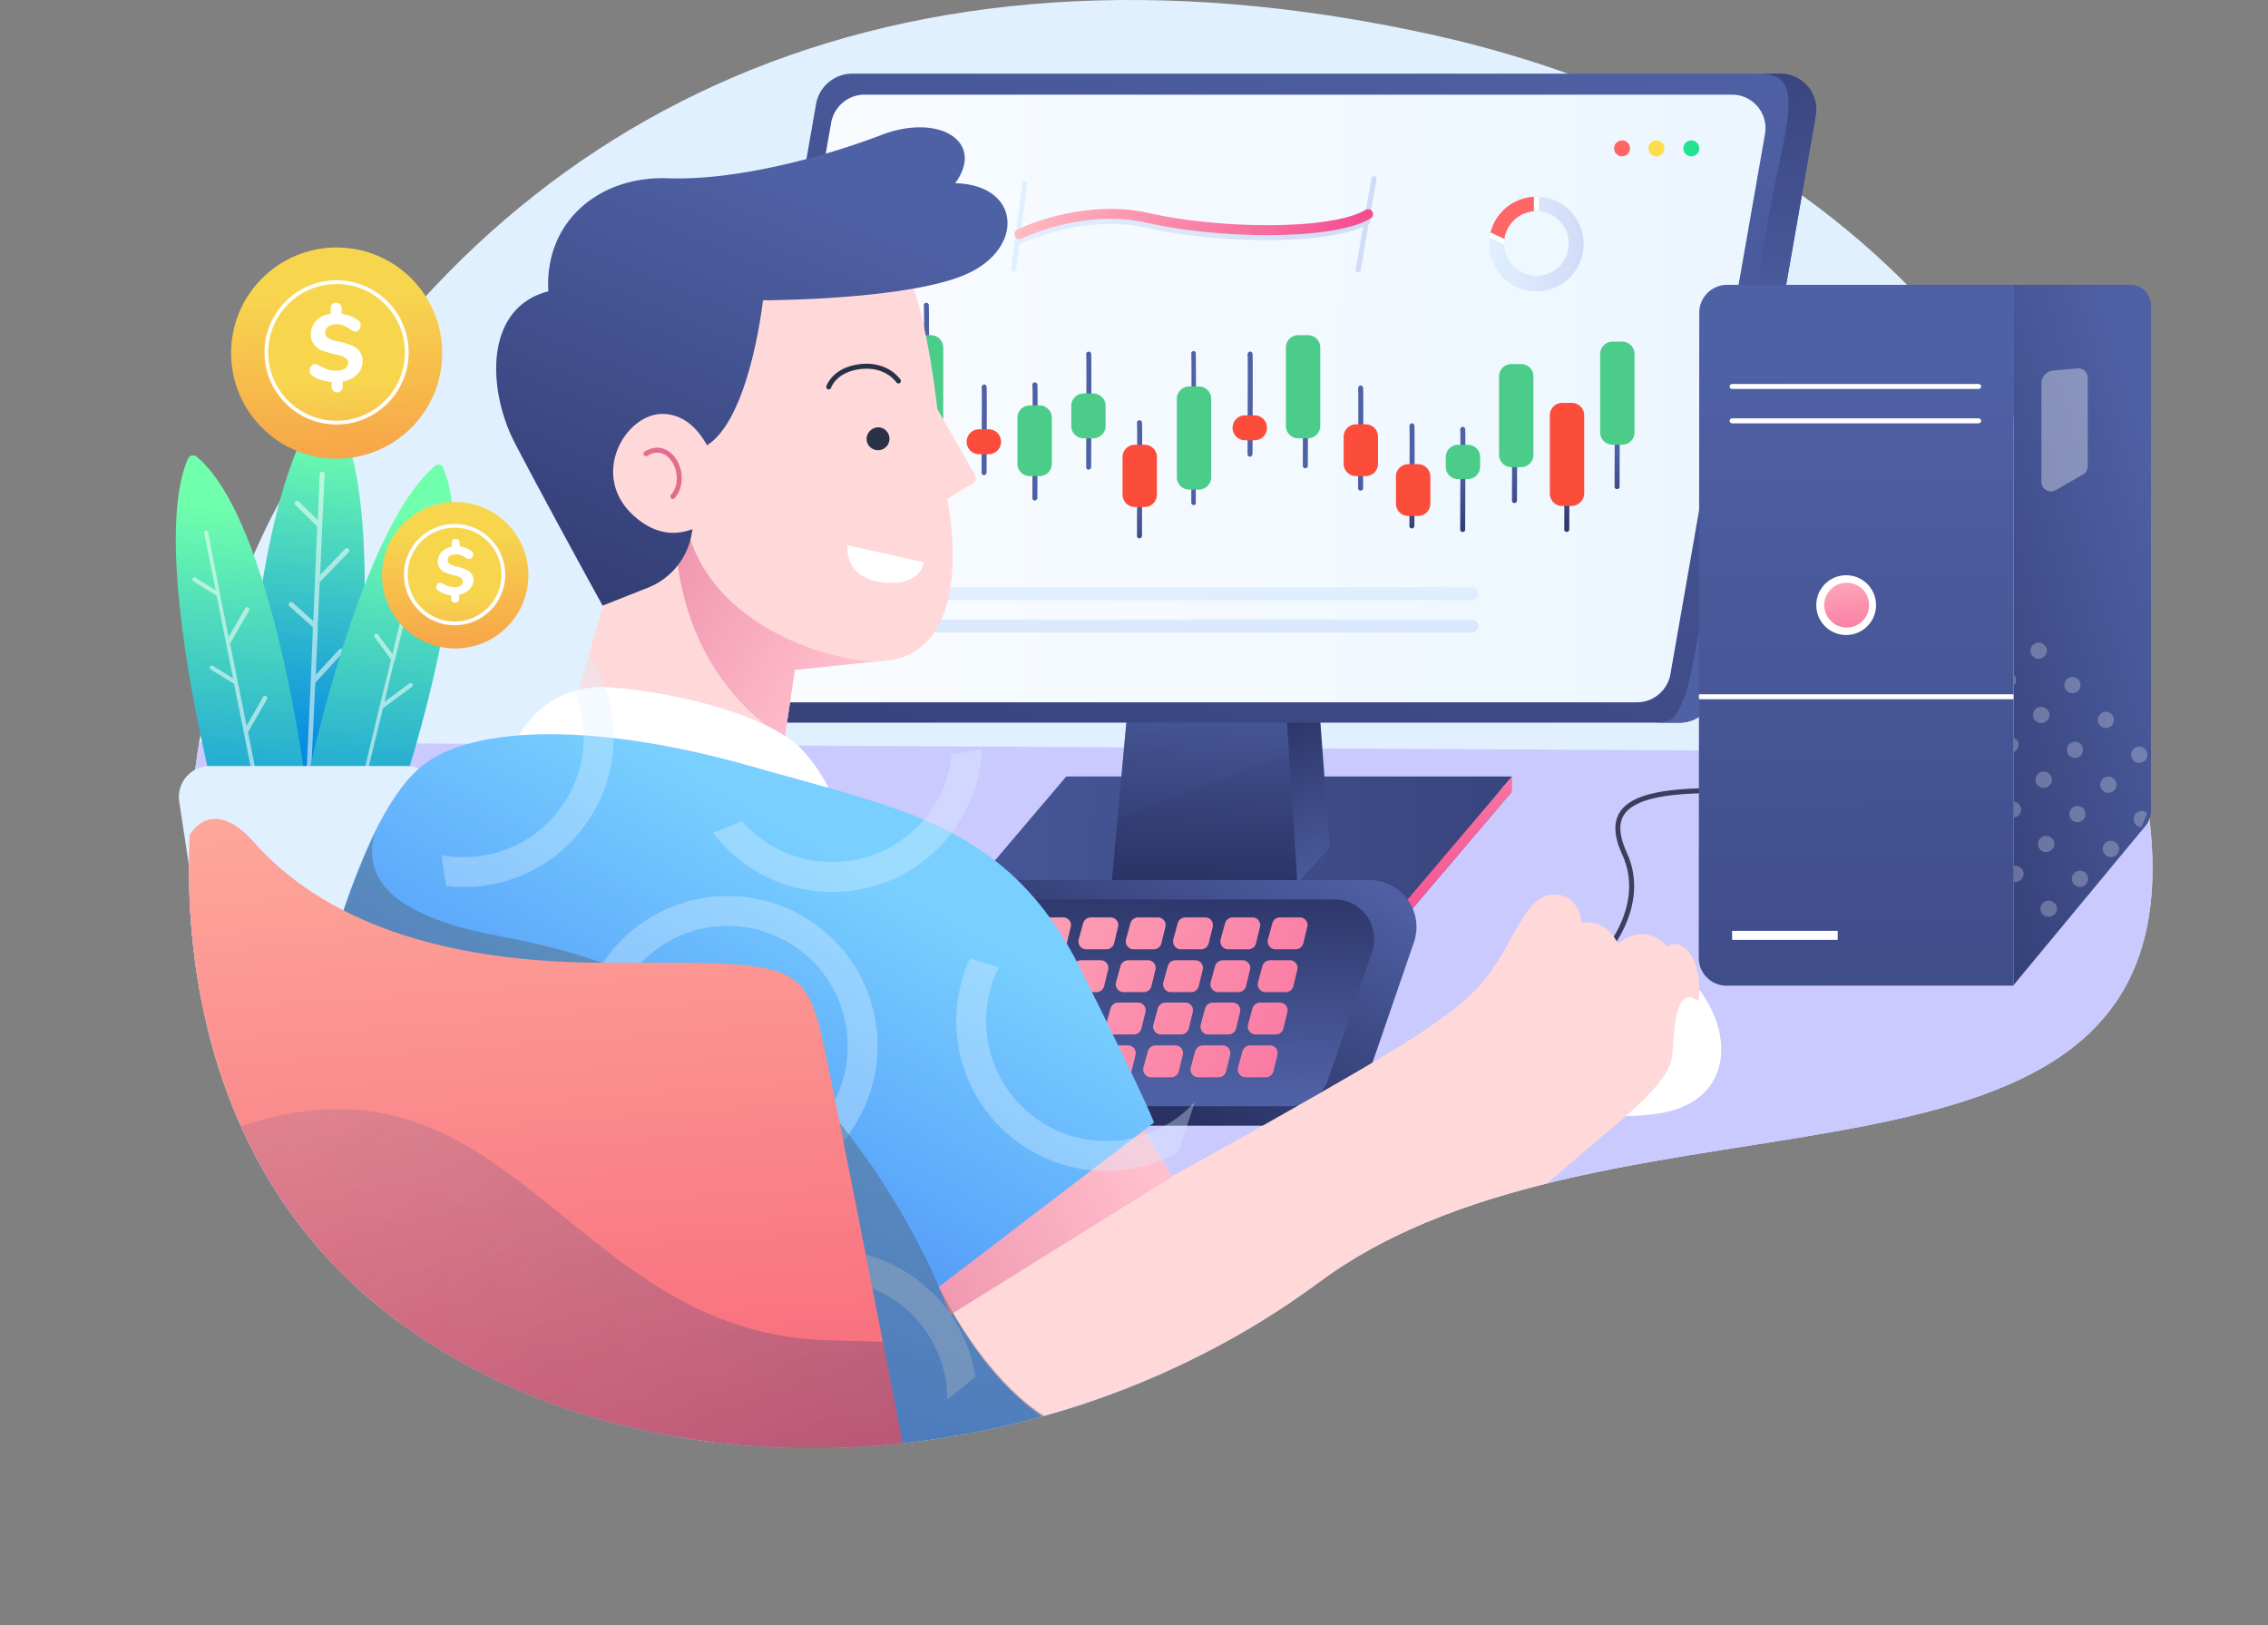 <svg xmlns="http://www.w3.org/2000/svg" xmlns:xlink="http://www.w3.org/1999/xlink" viewBox="0 0 455.4 326.29"><rect x="0" y="0" width="455.4" height="326.29" fill="#808080" stroke="none"/><defs><style>.cls-1,.cls-101,.cls-13,.cls-52,.cls-53,.cls-57,.cls-58,.cls-93,.cls-95{fill:none;}.cls-2{fill:#e0f0ff;}.cls-3{clip-path:url(#clip-path);}.cls-4{fill:#cacafe;}.cls-5{fill:url(#linear-gradient);}.cls-6{fill:url(#linear-gradient-2);}.cls-7{fill:url(#linear-gradient-3);}.cls-14,.cls-60,.cls-62,.cls-8{fill:#fff;}.cls-8,.cls-97{opacity:0.55;}.cls-101,.cls-107,.cls-110,.cls-21,.cls-60,.cls-62,.cls-8,.cls-97{isolation:isolate;}.cls-9{fill:url(#linear-gradient-4);}.cls-10{fill:url(#linear-gradient-5);}.cls-11{fill:url(#linear-gradient-6);}.cls-12{fill:url(#linear-gradient-7);}.cls-13,.cls-47,.cls-57,.cls-58{stroke:#fff;}.cls-101,.cls-13,.cls-47,.cls-53,.cls-58,.cls-95{stroke-miterlimit:10;}.cls-13{stroke-width:0.75px;}.cls-15{fill:url(#linear-gradient-8);}.cls-16{fill:url(#linear-gradient-9);}.cls-17{fill:url(#linear-gradient-10);}.cls-18{fill:url(#linear-gradient-11);}.cls-19{fill:url(#linear-gradient-12);}.cls-20{fill:url(#linear-gradient-13);}.cls-101,.cls-110,.cls-21,.cls-60{opacity:0.35;}.cls-21{fill:url(#linear-gradient-14);}.cls-22{fill:url(#linear-gradient-15);}.cls-23{fill:url(#linear-gradient-16);}.cls-24{fill:url(#linear-gradient-17);}.cls-25{clip-path:url(#clip-path-2);}.cls-26{fill:url(#linear-gradient-18);}.cls-27{fill:url(#linear-gradient-19);}.cls-28{fill:url(#linear-gradient-20);}.cls-29{fill:url(#linear-gradient-21);}.cls-30{fill:url(#linear-gradient-22);}.cls-31{fill:url(#linear-gradient-23);}.cls-32{fill:url(#linear-gradient-24);}.cls-33{fill:url(#linear-gradient-25);}.cls-34{fill:url(#linear-gradient-26);}.cls-35{fill:url(#linear-gradient-27);}.cls-36{fill:url(#linear-gradient-28);}.cls-37{fill:url(#linear-gradient-29);}.cls-38{fill:url(#linear-gradient-30);}.cls-39{fill:url(#linear-gradient-31);}.cls-40{fill:url(#linear-gradient-32);}.cls-41{fill:#4ccc89;}.cls-42{fill:#fc4c3a;}.cls-43{fill:url(#linear-gradient-33);}.cls-44{fill:url(#linear-gradient-34);}.cls-45{fill:url(#linear-gradient-35);}.cls-46{clip-path:url(#clip-path-3);}.cls-47,.cls-50{fill:#f66;}.cls-48{fill:#21e392;}.cls-49{fill:#ffdc4a;}.cls-51{fill:url(#linear-gradient-36);}.cls-52,.cls-57,.cls-93,.cls-95{stroke-linecap:round;}.cls-52,.cls-57,.cls-93{stroke-linejoin:round;}.cls-52{stroke-width:2px;stroke:url(#linear-gradient-37);}.cls-53{stroke:#403c5e;}.cls-54{fill:url(#linear-gradient-38);}.cls-55{fill:url(#linear-gradient-39);}.cls-56{clip-path:url(#clip-path-4);}.cls-59{fill:url(#linear-gradient-40);}.cls-61{clip-path:url(#clip-path-5);}.cls-62{opacity:0.25;}.cls-63{fill:url(#linear-gradient-41);}.cls-64{fill:url(#linear-gradient-42);}.cls-65{fill:url(#linear-gradient-43);}.cls-66{fill:url(#linear-gradient-44);}.cls-67{fill:url(#linear-gradient-45);}.cls-68{fill:url(#linear-gradient-46);}.cls-69{fill:url(#linear-gradient-47);}.cls-70{fill:url(#linear-gradient-48);}.cls-71{fill:url(#linear-gradient-49);}.cls-72{fill:url(#linear-gradient-50);}.cls-73{fill:url(#linear-gradient-51);}.cls-74{fill:url(#linear-gradient-52);}.cls-75{fill:url(#linear-gradient-53);}.cls-76{fill:url(#linear-gradient-54);}.cls-77{fill:url(#linear-gradient-55);}.cls-78{fill:url(#linear-gradient-56);}.cls-79{fill:url(#linear-gradient-57);}.cls-80{fill:url(#linear-gradient-58);}.cls-81{fill:url(#linear-gradient-59);}.cls-82{fill:url(#linear-gradient-60);}.cls-83{fill:url(#linear-gradient-61);}.cls-84{fill:url(#linear-gradient-62);}.cls-85{fill:url(#linear-gradient-63);}.cls-86{fill:url(#linear-gradient-64);}.cls-87{fill:url(#linear-gradient-65);}.cls-88{fill:url(#linear-gradient-66);}.cls-89,.cls-97{fill:#ffd9d9;}.cls-90{clip-path:url(#clip-path-7);}.cls-91{fill:url(#linear-gradient-67);}.cls-92{fill:url(#linear-gradient-68);}.cls-93{stroke:#e16d90;}.cls-94{fill:#2a3249;}.cls-95{stroke:#2a3249;}.cls-96{fill:url(#linear-gradient-69);}.cls-98{fill:url(#linear-gradient-70);}.cls-99{fill:url(#linear-gradient-71);}.cls-100{clip-path:url(#clip-path-8);}.cls-101{stroke:#e0f0ff;stroke-width:6px;}.cls-102{clip-path:url(#clip-path-9);}.cls-103{clip-path:url(#clip-path-10);}.cls-104{clip-path:url(#clip-path-11);}.cls-105{clip-path:url(#clip-path-12);}.cls-106{clip-path:url(#clip-path-13);}.cls-107{fill:#515151;opacity:0.36;}.cls-108{fill:url(#linear-gradient-72);}.cls-109{clip-path:url(#clip-path-14);}.cls-110{fill:url(#linear-gradient-73);}</style><clipPath id="clip-path"><path class="cls-1" d="M287.2,6.89c84.4,18.5,137.6,77.9,144.7,160.6,7,81.1-107.2,45.6-167,89.9-59.4,43.9-143.3,43.9-190.8,3.3s-42.6-115.6-17.4-161C99.6,22.59,178.7-16.91,287.2,6.89Z"/></clipPath><linearGradient id="linear-gradient" x1="312.78" y1="155.09" x2="312.69" y2="135.43" gradientTransform="matrix(1, 0, 0, -1, 0, 270.99)" gradientUnits="userSpaceOnUse"><stop offset="0" stop-color="#e0f0ff"/><stop offset="1" stop-color="#d1dbf6"/></linearGradient><linearGradient id="linear-gradient-2" x1="312.77" y1="155.09" x2="312.69" y2="135.43" xlink:href="#linear-gradient"/><linearGradient id="linear-gradient-3" x1="66.47" y1="184.01" x2="59.55" y2="116.65" gradientTransform="matrix(1, 0, 0, -1, 0, 270.99)" gradientUnits="userSpaceOnUse"><stop offset="0" stop-color="#70ffac"/><stop offset="0.28" stop-color="#51ddbc"/><stop offset="1" stop-color="#0085e5"/></linearGradient><linearGradient id="linear-gradient-4" x1="77.84" y1="167.51" x2="73.64" y2="90.75" gradientTransform="matrix(1, 0, 0, -1, 0, 270.99)" gradientUnits="userSpaceOnUse"><stop offset="0" stop-color="#70ffac"/><stop offset="1" stop-color="#0085e5"/></linearGradient><linearGradient id="linear-gradient-5" x1="49.92" y1="169.07" x2="45.71" y2="92.27" xlink:href="#linear-gradient-4"/><linearGradient id="linear-gradient-6" x1="67.11" y1="213.02" x2="68.83" y2="167.43" gradientTransform="matrix(1, 0, 0, -1, 0, 270.99)" gradientUnits="userSpaceOnUse"><stop offset="0.01" stop-color="#f7d64e"/><stop offset="1" stop-color="#f79448"/></linearGradient><linearGradient id="linear-gradient-7" x1="67.8" y1="194.76" x2="68.95" y2="164.33" xlink:href="#linear-gradient-6"/><linearGradient id="linear-gradient-8" x1="91.06" y1="164.52" x2="92.25" y2="132.98" xlink:href="#linear-gradient-6"/><linearGradient id="linear-gradient-9" x1="91.54" y1="151.88" x2="92.33" y2="130.84" xlink:href="#linear-gradient-6"/><linearGradient id="linear-gradient-10" x1="412.85" y1="95.69" x2="131.96" y2="97.1" gradientTransform="matrix(1, 0, 0, -1, 0, 270.99)" gradientUnits="userSpaceOnUse"><stop offset="0" stop-color="#2a3264"/><stop offset="1" stop-color="#4f61a5"/></linearGradient><linearGradient id="linear-gradient-11" x1="412.85" y1="92.69" x2="131.96" y2="94.1" xlink:href="#linear-gradient-10"/><linearGradient id="linear-gradient-12" x1="229.5" y1="138.22" x2="250.87" y2="70.36" gradientTransform="matrix(1, 0, 0, -1, 0, 270.99)" gradientUnits="userSpaceOnUse"><stop offset="0.01" stop-color="#ffbac0"/><stop offset="0.81" stop-color="#f75f98"/><stop offset="1" stop-color="#f54a8f"/></linearGradient><linearGradient id="linear-gradient-13" x1="241.83" y1="92.69" x2="243.11" y2="141.76" xlink:href="#linear-gradient-10"/><linearGradient id="linear-gradient-14" x1="235.92" y1="84.76" x2="244.6" y2="135.82" xlink:href="#linear-gradient-10"/><linearGradient id="linear-gradient-15" x1="257.14" y1="129.57" x2="268.63" y2="89.74" xlink:href="#linear-gradient-10"/><linearGradient id="linear-gradient-16" x1="195.26" y1="3.66" x2="282.58" y2="281.7" xlink:href="#linear-gradient-10"/><linearGradient id="linear-gradient-17" x1="541.05" y1="189.54" x2="61.35" y2="191.94" gradientTransform="matrix(1, 0, 0, -1, 0, 270.99)" gradientUnits="userSpaceOnUse"><stop offset="0" stop-color="#e0f0ff"/><stop offset="1" stop-color="#fff"/></linearGradient><clipPath id="clip-path-2"><path class="cls-1" d="M171.1,14.79H357.5a7.2,7.2,0,0,1,7.1,8.4l-20.3,116a7.19,7.19,0,0,1-7.1,5.9H150.6a7.2,7.2,0,0,1-7.1-8.4l20.4-116A7.38,7.38,0,0,1,171.1,14.79Z"/></clipPath><linearGradient id="linear-gradient-18" x1="350.24" y1="297.77" x2="353.64" y2="195.3" xlink:href="#linear-gradient-10"/><linearGradient id="linear-gradient-19" x1="190.45" y1="150.35" x2="188.79" y2="166.43" xlink:href="#linear-gradient-10"/><linearGradient id="linear-gradient-20" x1="201.03" y1="151.44" x2="199.38" y2="167.52" xlink:href="#linear-gradient-10"/><linearGradient id="linear-gradient-21" x1="210.89" y1="152.46" x2="209.23" y2="168.54" xlink:href="#linear-gradient-10"/><linearGradient id="linear-gradient-22" x1="222.21" y1="153.62" x2="220.55" y2="169.71" xlink:href="#linear-gradient-10"/><linearGradient id="linear-gradient-23" x1="230.89" y1="154.52" x2="229.23" y2="170.6" xlink:href="#linear-gradient-10"/><linearGradient id="linear-gradient-24" x1="242.68" y1="155.74" x2="241.02" y2="171.82" xlink:href="#linear-gradient-10"/><linearGradient id="linear-gradient-25" x1="254.4" y1="156.94" x2="252.74" y2="173.03" xlink:href="#linear-gradient-10"/><linearGradient id="linear-gradient-26" x1="265.15" y1="158.05" x2="263.49" y2="174.14" xlink:href="#linear-gradient-10"/><linearGradient id="linear-gradient-27" x1="275.67" y1="159.14" x2="274.01" y2="175.22" xlink:href="#linear-gradient-10"/><linearGradient id="linear-gradient-28" x1="285.09" y1="160.11" x2="283.43" y2="176.2" xlink:href="#linear-gradient-10"/><linearGradient id="linear-gradient-29" x1="295.11" y1="161.15" x2="293.45" y2="177.23" xlink:href="#linear-gradient-10"/><linearGradient id="linear-gradient-30" x1="305.99" y1="162.27" x2="304.33" y2="178.35" xlink:href="#linear-gradient-10"/><linearGradient id="linear-gradient-31" x1="315.79" y1="163.28" x2="314.13" y2="179.36" xlink:href="#linear-gradient-10"/><linearGradient id="linear-gradient-32" x1="326.66" y1="164.4" x2="325" y2="180.49" xlink:href="#linear-gradient-10"/><linearGradient id="linear-gradient-33" x1="241.94" y1="153.37" x2="242.37" y2="130.73" xlink:href="#linear-gradient"/><linearGradient id="linear-gradient-34" x1="241.82" y1="153.37" x2="242.24" y2="130.73" xlink:href="#linear-gradient"/><linearGradient id="linear-gradient-35" x1="298.95" y1="221.99" x2="318.03" y2="221.99" xlink:href="#linear-gradient"/><clipPath id="clip-path-3"><path class="cls-1" d="M308.5,58.49A9.5,9.5,0,1,1,318,49,9.5,9.5,0,0,1,308.5,58.49Zm0-16.1a6.5,6.5,0,1,0,6.5,6.5A6.49,6.49,0,0,0,308.5,42.39Z"/></clipPath><linearGradient id="linear-gradient-36" x1="203" y1="225.94" x2="276.4" y2="225.94" xlink:href="#linear-gradient"/><linearGradient id="linear-gradient-37" x1="203.7" y1="226.02" x2="275.7" y2="226.02" xlink:href="#linear-gradient-12"/><linearGradient id="linear-gradient-38" x1="373.95" y1="-89.1" x2="372.42" y2="198.9" xlink:href="#linear-gradient-10"/><linearGradient id="linear-gradient-39" x1="360.1" y1="130.4" x2="441.58" y2="154.54" xlink:href="#linear-gradient-10"/><clipPath id="clip-path-4"><path class="cls-1" d="M404.3,57.19H346.8a5.59,5.59,0,0,0-5.6,5.6l-.1,129.5a5.59,5.59,0,0,0,5.6,5.6h57.6V57.19"/></clipPath><linearGradient id="linear-gradient-40" x1="369.41" y1="159.1" x2="373.32" y2="132.13" xlink:href="#linear-gradient-12"/><clipPath id="clip-path-5"><path class="cls-1" d="M407,57.19h6.1A18.78,18.78,0,0,1,431.9,76v81.7a18.77,18.77,0,0,1-4.3,12l-23.2,28.1v-138A2.52,2.52,0,0,1,407,57.19Z"/></clipPath><linearGradient id="linear-gradient-41" x1="219.81" y1="59.08" x2="251.73" y2="110.91" xlink:href="#linear-gradient-10"/><linearGradient id="linear-gradient-42" x1="231.83" y1="96.05" x2="230.81" y2="51.62" xlink:href="#linear-gradient-10"/><linearGradient id="linear-gradient-43" x1="173.19" y1="106.15" x2="320.54" y2="18.34" xlink:href="#linear-gradient-12"/><linearGradient id="linear-gradient-44" x1="175.68" y1="110.33" x2="323.03" y2="22.52" xlink:href="#linear-gradient-12"/><linearGradient id="linear-gradient-45" x1="178.17" y1="114.51" x2="325.52" y2="26.7" xlink:href="#linear-gradient-12"/><linearGradient id="linear-gradient-46" x1="180.66" y1="118.69" x2="328.01" y2="30.87" xlink:href="#linear-gradient-12"/><linearGradient id="linear-gradient-47" x1="183.15" y1="122.87" x2="330.5" y2="35.05" xlink:href="#linear-gradient-12"/><linearGradient id="linear-gradient-48" x1="185.64" y1="127.04" x2="332.99" y2="39.23" xlink:href="#linear-gradient-12"/><linearGradient id="linear-gradient-49" x1="168.89" y1="98.93" x2="316.24" y2="11.12" xlink:href="#linear-gradient-12"/><linearGradient id="linear-gradient-50" x1="171.38" y1="103.11" x2="318.73" y2="15.29" xlink:href="#linear-gradient-12"/><linearGradient id="linear-gradient-51" x1="173.87" y1="107.28" x2="321.21" y2="19.47" xlink:href="#linear-gradient-12"/><linearGradient id="linear-gradient-52" x1="176.36" y1="111.46" x2="323.71" y2="23.65" xlink:href="#linear-gradient-12"/><linearGradient id="linear-gradient-53" x1="178.85" y1="115.64" x2="326.19" y2="27.83" xlink:href="#linear-gradient-12"/><linearGradient id="linear-gradient-54" x1="181.34" y1="119.82" x2="328.68" y2="32" xlink:href="#linear-gradient-12"/><linearGradient id="linear-gradient-55" x1="164.62" y1="91.78" x2="311.97" y2="3.96" xlink:href="#linear-gradient-12"/><linearGradient id="linear-gradient-56" x1="167.13" y1="95.98" x2="314.48" y2="8.16" xlink:href="#linear-gradient-12"/><linearGradient id="linear-gradient-57" x1="169.6" y1="100.13" x2="316.95" y2="12.32" xlink:href="#linear-gradient-12"/><linearGradient id="linear-gradient-58" x1="172.09" y1="104.31" x2="319.44" y2="16.5" xlink:href="#linear-gradient-12"/><linearGradient id="linear-gradient-59" x1="174.58" y1="108.49" x2="321.93" y2="20.68" xlink:href="#linear-gradient-12"/><linearGradient id="linear-gradient-60" x1="177.07" y1="112.67" x2="324.42" y2="24.85" xlink:href="#linear-gradient-12"/><linearGradient id="linear-gradient-61" x1="160.35" y1="84.6" x2="307.69" y2="-3.22" xlink:href="#linear-gradient-12"/><linearGradient id="linear-gradient-62" x1="162.83" y1="88.77" x2="310.18" y2="0.96" xlink:href="#linear-gradient-12"/><linearGradient id="linear-gradient-63" x1="165.3" y1="92.91" x2="312.65" y2="5.09" xlink:href="#linear-gradient-12"/><linearGradient id="linear-gradient-64" x1="167.79" y1="97.08" x2="315.14" y2="9.27" xlink:href="#linear-gradient-12"/><linearGradient id="linear-gradient-65" x1="170.28" y1="101.26" x2="317.63" y2="13.45" xlink:href="#linear-gradient-12"/><linearGradient id="linear-gradient-66" x1="172.77" y1="105.44" x2="320.12" y2="17.63" xlink:href="#linear-gradient-12"/><clipPath id="clip-path-7"><polygon class="cls-1" points="178.7 132.49 159.6 134.49 156.1 157.99 112.7 150.59 121.1 121.49 140.2 105.69 178.7 132.49"/></clipPath><linearGradient id="linear-gradient-67" x1="169" y1="133.97" x2="94.95" y2="178.14" gradientTransform="matrix(1, 0, 0, -1, 0, 270.99)" gradientUnits="userSpaceOnUse"><stop offset="0" stop-color="#ffbfcd"/><stop offset="1" stop-color="#e16d90"/></linearGradient><linearGradient id="linear-gradient-68" x1="111.68" y1="119.55" x2="160.36" y2="235.3" xlink:href="#linear-gradient-10"/><linearGradient id="linear-gradient-69" x1="203.31" y1="125.57" x2="88.59" y2="-201.92" gradientTransform="matrix(1, 0, 0, -1, 0, 270.99)" gradientUnits="userSpaceOnUse"><stop offset="0" stop-color="#79d0ff"/><stop offset="0.38" stop-color="#5198f9"/><stop offset="1" stop-color="#0e3bf0"/></linearGradient><linearGradient id="linear-gradient-70" x1="230.09" y1="36.02" x2="139.7" y2="-11.72" xlink:href="#linear-gradient-67"/><linearGradient id="linear-gradient-71" x1="167.58" y1="100.05" x2="72.09" y2="-70.5" xlink:href="#linear-gradient-69"/><clipPath id="clip-path-8"><path class="cls-1" d="M274.15,194.27c-15.75,6.16-40.26-8.19-40.26-8.19l17.33-51.37s-.84-1.25-29.21-17.21-47.6-6.73-77.67,3.06-51.15,24.13-55,37.13c-1.2,3.95-1.25,9.05-.56,14.37h0a4.75,4.75,0,0,1,0,.58,106.79,106.79,0,0,0,3,14.77c2.44,10.41,6.57,24.4,13,36.37,11.83,22.18,126.39,10.16,126.39,10.16S294.66,186.22,274.15,194.27Z"/></clipPath><clipPath id="clip-path-9"><path class="cls-1" d="M287,234.8c-15.69,6.3-40.32-7.84-40.32-7.84l16.89-51.52s-.85-1.23-29.36-16.95-47.65-6.33-77.64,3.71-50.94,24.57-54.72,37.6c-1.17,3.95-1.18,9.06-.44,14.37h0s0,.22,0,.58a105,105,0,0,0,3.09,14.75c2.53,10.39,6.77,24.34,13.26,36.26,12,22.07,126.46,9.08,126.46,9.08S307.4,226.59,287,234.8Z"/></clipPath><clipPath id="clip-path-10"><path class="cls-1" d="M264.92,275.79c-15.7,6.29-40.33-7.84-40.33-7.84l16.9-51.52s-.85-1.24-29.36-17-47.66-6.32-77.64,3.72-50.94,24.56-54.73,37.6c-1.16,4-1.17,9.05-.43,14.37h0a4.75,4.75,0,0,1,0,.58,106,106,0,0,0,3.09,14.74c2.53,10.39,6.78,24.34,13.27,36.26,12,22.08,126.46,9.09,126.46,9.09S285.36,267.57,264.92,275.79Z"/></clipPath><clipPath id="clip-path-11"><path class="cls-1" d="M248.73,233.63c-15.69,6.3-40.33-7.84-40.33-7.84l16.9-51.52s-.85-1.23-29.36-17S148.28,151,118.3,161s-50.94,24.57-54.72,37.6c-1.17,4-1.18,9.06-.44,14.37h0a4.83,4.83,0,0,1,0,.59,106.26,106.26,0,0,0,3.09,14.74c2.53,10.39,6.78,24.34,13.27,36.26,12,22.07,126.46,9.08,126.46,9.08S269.17,225.42,248.73,233.63Z"/></clipPath><clipPath id="clip-path-12"><path class="cls-1" d="M212,257.44c-15.69,6.29-40.32-7.84-40.32-7.84l16.89-51.52s-.85-1.24-29.36-17-47.65-6.32-77.64,3.72S30.67,209.4,26.89,222.43c-1.17,4-1.18,9.06-.44,14.38h0s0,.22,0,.58a104.52,104.52,0,0,0,3.09,14.74c2.53,10.39,6.77,24.34,13.26,36.26,12,22.08,126.46,9.08,126.46,9.08S232.48,249.22,212,257.44Z"/></clipPath><clipPath id="clip-path-13"><path class="cls-1" d="M232.22,198.94C216.48,205.12,192,190.8,192,190.8l17.26-51.4s-.84-1.24-29.23-17.16-47.62-6.67-77.67,3.16-51.12,24.19-55,37.2c-1.19,4-1.24,9.05-.54,14.37h0a4.75,4.75,0,0,1,0,.58,107.06,107.06,0,0,0,3,14.77c2.46,10.41,6.6,24.39,13,36.35,11.85,22.17,126.4,10,126.4,10S252.72,190.86,232.22,198.94Z"/></clipPath><linearGradient id="linear-gradient-72" x1="100.87" y1="147.97" x2="117.55" y2="-78.08" gradientTransform="matrix(1, 0, 0, -1, 0, 270.99)" gradientUnits="userSpaceOnUse"><stop offset="0.01" stop-color="#ffb8a4"/><stop offset="0.99" stop-color="#f54f6e"/></linearGradient><clipPath id="clip-path-14"><path class="cls-1" d="M47.6,248.79s-10.2-50.4-11.9-65.4,5.4-25.5,15.3-14.3,29.6,24.2,70.5,24.2,40.3-1,45,21.8,17.3,87.8,17.3,87.8S84.7,306.39,47.6,248.79Z"/></clipPath><linearGradient id="linear-gradient-73" x1="179.02" y1="-58.57" x2="30.43" y2="129.85" gradientTransform="matrix(1, 0, 0, -1, 0, 270.99)" gradientUnits="userSpaceOnUse"><stop offset="0" stop-color="#2a3264"/><stop offset="1" stop-color="#4f61a5" stop-opacity="0.15"/></linearGradient></defs><title>Asset 1</title><g id="Layer_2" data-name="Layer 2"><g id="Layer_1-2" data-name="Layer 1"><g id="OBJECTS"><path class="cls-2" d="M287.2,6.89c84.4,18.5,137.6,77.9,144.7,160.6,7,81.1-107.2,45.6-167,89.9-59.4,43.9-143.3,43.9-190.8,3.3s-42.6-115.6-17.4-161C99.6,22.59,178.7-16.91,287.2,6.89Z"/><g class="cls-3"><path class="cls-4" d="M34.5,149l420.9,2.3-7.1,88.3s-204.8,47.9-206.3,48.2S0,233,0,233Z"/></g><polygon class="cls-5" points="312.8 122.39 315.4 122.39 314.1 124.69 312.8 126.99 311.4 124.69 310.1 122.39 312.8 122.39"/><polygon class="cls-6" points="312.8 120.89 315.4 120.89 314.1 118.59 312.8 116.29 311.4 118.59 310.1 120.89 312.8 120.89"/><path class="cls-7" d="M66.5,81.39c12.9,18.8,3.3,79.4,3.3,79.4l-21.2-1.4s1.6-60.7,16.2-78.1A1,1,0,0,1,66.5,81.39Z"/><path class="cls-8" d="M62.5,154.59l.8-17.5,5.5-6a.49.49,0,0,0-.7-.7l-4.7,5.1.4-8.7v-1h0l.4-8.9,5.8-6a.49.49,0,1,0-.7-.7l-5,5.2.4-9.8h0l.5-10.4a.5.5,0,0,0-1,0l-.4,9.2-3.8-3.7a.49.49,0,1,0-.7.7l4.4,4.3-.8,19L58.8,121a.49.49,0,0,0-.7.7l4.7,4.2V127l-.4,9.8h0l-.8,17.3Z"/><path class="cls-9" d="M89,94c8,18.4-9.6,68.8-9.6,68.8l-18.1-4.5s10.7-51.8,26-64.7A1,1,0,0,1,89,94Z"/><path class="cls-10" d="M39.5,91.69c15.2,12.7,21.8,65,21.8,65l-18,4s-13.3-50.4-5.6-68.5A1.14,1.14,0,0,1,39.5,91.69Z"/><path class="cls-8" d="M79.3,132.49h0l1.9-7.8,6-4.3c.2-.1.2-.4.1-.6s-.4-.2-.6-.1l-5.2,3.7,2.1-8.5h0l2.2-9a.41.41,0,0,0-.8-.2l-1.9,8-2.7-3.9a.43.43,0,0,0-.7.5l3.1,4.5-4,16.5-2.9-3.9c-.1-.2-.4-.2-.6-.1s-.2.4-.1.6l3.3,4.5-.2,1-2.1,8.5h0L72.6,157H51.8l-2-10,3.8-6.6a.45.45,0,1,0-.8-.4l-3.3,5.7-1.1-5.6-.6-2.9h0l-1.6-8,3.8-6.6a.45.45,0,1,0-.8-.4l-3.3,5.7-.6-3-1.1-5.5h0l-2.4-12.5c0-.2-.3-.4-.5-.4a.38.38,0,0,0-.3.5l2.3,11.5-4-2.5c-.2-.1-.5-.1-.6.1s-.1.5.1.6l4.7,2.9,3.3,16.6-4-2.5c-.2-.1-.5-.1-.6.1s-.1.5.1.6l4.7,2.9,4,20a.43.43,0,0,0,.4.4H72.8c.2,0,.4-.1.4-.3l3.7-15.2,5.8-4.3c.2-.1.2-.4.1-.6s-.4-.2-.6-.1l-5,3.7,1.8-7.6Z"/><path class="cls-2" d="M42.1,153.79H81.6a6.2,6.2,0,0,1,6,7.7l-10.1,42.2a6.28,6.28,0,0,1-6,4.8h-23a6.07,6.07,0,0,1-6.1-5.3L36,161A6.2,6.2,0,0,1,42.1,153.79Z"/><circle class="cls-11" cx="67.6" cy="70.89" r="21.2"/><circle class="cls-12" cx="67.6" cy="70.89" r="14.1"/><circle class="cls-13" cx="67.58" cy="70.75" r="14.1"/><path class="cls-14" d="M71.7,75.19a5.29,5.29,0,0,1-2.9,1.4v1.1a1.1,1.1,0,1,1-2.2,0v-1a15.52,15.52,0,0,1-2.1-.4,5.08,5.08,0,0,1-1.8-.9c-.2-.1-.4-.3-.4-.4a1.27,1.27,0,0,1-.1-.6,1.61,1.61,0,0,1,.3-.9,1,1,0,0,1,.7-.4,1.9,1.9,0,0,1,.9.3c.6.3,1.2.6,1.7.8a4.68,4.68,0,0,0,1.7.2,3,3,0,0,0,1.8-.4,1.43,1.43,0,0,0,.6-1.2.91.91,0,0,0-.4-.8,1.93,1.93,0,0,0-.9-.5,15.46,15.46,0,0,0-1.5-.4,24.63,24.63,0,0,1-2.4-.7,3.11,3.11,0,0,1-1.6-1.2,3.3,3.3,0,0,1-.7-2.1,3.86,3.86,0,0,1,1.1-2.7A4.7,4.7,0,0,1,66.4,63v-1.1a1,1,0,0,1,1.1-1.1,1,1,0,0,1,.8.3,1.14,1.14,0,0,1,.3.8V63a7.89,7.89,0,0,1,3.3,1.3c.2.1.3.3.4.4a1.27,1.27,0,0,1,.1.6,1.61,1.61,0,0,1-.3.9,1,1,0,0,1-.7.4.6.6,0,0,1-.4-.1.91.91,0,0,1-.5-.3c-.5-.3-1-.6-1.4-.8a3.34,3.34,0,0,0-1.5-.3,2.86,2.86,0,0,0-1.7.5,1.43,1.43,0,0,0-.6,1.2,1,1,0,0,0,.4.9,2.62,2.62,0,0,0,.9.5,12.26,12.26,0,0,0,1.6.4,21.9,21.9,0,0,1,2.3.7,4.19,4.19,0,0,1,1.6,1.1,3.3,3.3,0,0,1,.7,2.1A3.69,3.69,0,0,1,71.7,75.19Z"/><circle class="cls-15" cx="91.4" cy="115.49" r="14.7"/><circle class="cls-16" cx="91.4" cy="115.49" r="9.8"/><circle class="cls-13" cx="91.28" cy="115.36" r="9.8"/><path class="cls-14" d="M94.2,118.39a4.21,4.21,0,0,1-2,1v.8a1.42,1.42,0,0,1-.2.6.85.85,0,0,1-.6.2,1.42,1.42,0,0,1-.6-.2c-.2-.1-.2-.3-.2-.6v-.7a3.19,3.19,0,0,1-1.4-.3,6.66,6.66,0,0,1-1.2-.6l-.3-.3a.6.6,0,0,1-.1-.4,1.42,1.42,0,0,1,.2-.6.55.55,0,0,1,.5-.3,1.42,1.42,0,0,1,.6.2,6.12,6.12,0,0,0,1.2.5,5,5,0,0,0,1.2.2,2.13,2.13,0,0,0,1.2-.3,1,1,0,0,0,.4-.9,1.42,1.42,0,0,0-.2-.6c-.2-.1-.4-.3-.6-.3a6.21,6.21,0,0,0-1-.3,10.31,10.31,0,0,1-1.6-.5,2.84,2.84,0,0,1-1.1-.8,2.46,2.46,0,0,1-.5-1.5,2.93,2.93,0,0,1,.8-1.9,3.48,3.48,0,0,1,2-1V109a1.42,1.42,0,0,1,.2-.6,1.07,1.07,0,0,1,.6-.2,1.42,1.42,0,0,1,.6.2.85.85,0,0,1,.2.6v.7a5,5,0,0,1,2.3.9l.3.3a.6.6,0,0,1,.1.4,1.42,1.42,0,0,1-.2.6.55.55,0,0,1-.5.3H94c-.1,0-.2-.1-.4-.2a9.25,9.25,0,0,0-1-.5,3.09,3.09,0,0,0-1.1-.2,2.13,2.13,0,0,0-1.2.3,1,1,0,0,0-.4.9.6.6,0,0,0,.3.6,2.09,2.09,0,0,0,.6.4,8.11,8.11,0,0,0,1.1.3,10.31,10.31,0,0,1,1.6.5,2.84,2.84,0,0,1,1.1.8,2.25,2.25,0,0,1,.5,1.5A3.1,3.1,0,0,1,94.2,118.39Z"/><polygon class="cls-17" points="272.1 192.99 182.6 192.99 214.1 155.89 303.6 155.89 272.1 192.99"/><polygon class="cls-18" points="272.1 195.99 182.6 195.99 214.1 158.89 303.6 158.89 272.1 195.99"/><polygon class="cls-19" points="303.6 155.89 303.6 158.89 272.1 195.99 182.6 195.99 182.6 192.99 272.1 192.99 303.6 155.89"/><polygon class="cls-20" points="226.4 142.49 223.2 177.39 260.5 177.39 259.3 143.69 226.4 142.49"/><polygon class="cls-21" points="258.8 151.39 224.4 164.09 226.4 142.49 258.4 143.69 258.8 151.39"/><polygon class="cls-22" points="260.5 177.39 267 170.09 265.1 144.69 258.4 144.69 260.5 177.39"/><path class="cls-23" d="M171.1,14.79H357.5a7.2,7.2,0,0,1,7.1,8.4l-20.3,116a7.19,7.19,0,0,1-7.1,5.9H150.6a7.2,7.2,0,0,1-7.1-8.4l20.4-116A7.38,7.38,0,0,1,171.1,14.79Z"/><path class="cls-24" d="M173.5,19H347.8a6.73,6.73,0,0,1,6.6,7.9l-19,108.5a6.83,6.83,0,0,1-6.6,5.6H154.4a6.73,6.73,0,0,1-6.6-7.9l19.1-108.5A6.83,6.83,0,0,1,173.5,19Z"/><g class="cls-25"><path class="cls-26" d="M353.2,14.79c8,0,6.6,6.4,3.3,21.7s-15.8,97.6-18.1,103.1-2.6,5.5-8.2,5.5c8.4,8.2,21.7,1.4,21.7,1.4L377.2,9.59Z"/></g><path class="cls-27" d="M186,94.29a.47.47,0,0,1-.5-.5c0-10.9.1-31.6,0-32.5a.5.5,0,1,1,1,0c.1,1.2,0,31.4,0,32.6C186.5,94.09,186.2,94.29,186,94.29Z"/><path class="cls-28" d="M197.6,95.39h0a.47.47,0,0,1-.5-.5c0-6.5.1-16.5,0-17.1a.68.68,0,0,1,.4-.6.55.55,0,0,1,.6.4c.1.6,0,14.5,0,17.2A.56.56,0,0,1,197.6,95.39Z"/><path class="cls-29" d="M207.8,100.49h0a.47.47,0,0,1-.5-.5c0-8.7.1-21.9,0-22.6a.51.51,0,1,1,1-.2c.1.8,0,20.5,0,22.7A.56.56,0,0,1,207.8,100.49Z"/><path class="cls-30" d="M218.6,94.29h0a.47.47,0,0,1-.5-.5c0-8.7.1-21.9,0-22.6a.51.51,0,0,1,1-.2c.1.8,0,20.5,0,22.7A.56.56,0,0,1,218.6,94.29Z"/><path class="cls-31" d="M228.8,108.09h0a.47.47,0,0,1-.5-.5c0-8.7.1-21.9,0-22.6a.51.51,0,1,1,1-.2c.1.8,0,20.5,0,22.7A.56.56,0,0,1,228.8,108.09Z"/><path class="cls-32" d="M239.7,101.39h0a.47.47,0,0,1-.5-.5c0-8,.1-29,0-29.9a.45.45,0,1,1,.9-.1c.1,1.1,0,28.8,0,30C240.2,101.19,240,101.39,239.7,101.39Z"/><path class="cls-33" d="M251,91.69h0a.47.47,0,0,1-.5-.5c0-7.7.1-19.4,0-20a.68.68,0,0,1,.4-.6.55.55,0,0,1,.6.4c.1.7,0,18.2,0,20.2C251.4,91.49,251.2,91.69,251,91.69Z"/><path class="cls-34" d="M262.1,94h0a.47.47,0,0,1-.5-.5c0-7.7.1-19.4,0-20a.68.68,0,0,1,.4-.6.55.55,0,0,1,.6.4c.1.7,0,18.2,0,20.2A.47.47,0,0,1,262.1,94Z"/><path class="cls-35" d="M273.2,98.49h0a.47.47,0,0,1-.5-.5c0-7.7.1-19.4,0-20a.68.68,0,0,1,.4-.6.55.55,0,0,1,.6.4c.1.7,0,18.2,0,20.2A.47.47,0,0,1,273.2,98.49Z"/><path class="cls-36" d="M283.5,106.09h0a.47.47,0,0,1-.5-.5c0-7.7.1-19.4,0-20a.68.68,0,0,1,.4-.6.55.55,0,0,1,.6.4c.1.7,0,18.2,0,20.2A.54.54,0,0,1,283.5,106.09Z"/><path class="cls-37" d="M293.7,106.79h0a.47.47,0,0,1-.5-.5c0-7.7.1-19.4,0-20a.68.68,0,0,1,.4-.6.55.55,0,0,1,.6.4c.1.7,0,18.2,0,20.2A.47.47,0,0,1,293.7,106.79Z"/><path class="cls-38" d="M304.1,101h0a.47.47,0,0,1-.5-.5c0-7.7.1-19.4,0-20a.68.68,0,0,1,.4-.6.55.55,0,0,1,.6.4c.1.7,0,18.2,0,20.2A.54.54,0,0,1,304.1,101Z"/><path class="cls-39" d="M314.6,106.79h0a.47.47,0,0,1-.5-.5c0-7.7.1-19.4,0-20a.68.68,0,0,1,.4-.6.55.55,0,0,1,.6.4c.1.7,0,18.2,0,20.2A.54.54,0,0,1,314.6,106.79Z"/><path class="cls-40" d="M324.7,98.19h0a.47.47,0,0,1-.5-.5c0-7.7.1-19.4,0-20a.68.68,0,0,1,.4-.6.55.55,0,0,1,.6.4c.1.7,0,18.2,0,20.2A.47.47,0,0,1,324.7,98.19Z"/><path class="cls-41" d="M186.9,88H185a2.48,2.48,0,0,1-2.5-2.5V69.79a2.48,2.48,0,0,1,2.5-2.5h1.9a2.48,2.48,0,0,1,2.5,2.5v15.7A2.48,2.48,0,0,1,186.9,88Z"/><path class="cls-42" d="M198.5,91.19h-1.9a2.48,2.48,0,0,1-2.5-2.5h0a2.48,2.48,0,0,1,2.5-2.5h1.9a2.48,2.48,0,0,1,2.5,2.5h0A2.48,2.48,0,0,1,198.5,91.19Z"/><path class="cls-41" d="M208.8,95.59h-2a2.48,2.48,0,0,1-2.5-2.5v-9.2a2.48,2.48,0,0,1,2.5-2.5h1.9a2.48,2.48,0,0,1,2.5,2.5v9.2A2.46,2.46,0,0,1,208.8,95.59Z"/><path class="cls-41" d="M219.5,88h-1.9a2.48,2.48,0,0,1-2.5-2.5v-4a2.48,2.48,0,0,1,2.5-2.5h1.9a2.48,2.48,0,0,1,2.5,2.5v4A2.48,2.48,0,0,1,219.5,88Z"/><path class="cls-42" d="M229.8,101.79h-1.9a2.48,2.48,0,0,1-2.5-2.5v-7.5a2.48,2.48,0,0,1,2.5-2.5h1.9a2.48,2.48,0,0,1,2.5,2.5v7.5A2.48,2.48,0,0,1,229.8,101.79Z"/><path class="cls-41" d="M240.7,98.29h-1.9a2.48,2.48,0,0,1-2.5-2.5V80.09a2.48,2.48,0,0,1,2.5-2.5h1.9a2.48,2.48,0,0,1,2.5,2.5v15.7A2.48,2.48,0,0,1,240.7,98.29Z"/><path class="cls-42" d="M251.9,88.39H250a2.48,2.48,0,0,1-2.5-2.5h0a2.48,2.48,0,0,1,2.5-2.5h1.9a2.48,2.48,0,0,1,2.5,2.5h0A2.48,2.48,0,0,1,251.9,88.39Z"/><path class="cls-41" d="M262.6,88h-1.9a2.48,2.48,0,0,1-2.5-2.5V69.79a2.48,2.48,0,0,1,2.5-2.5h1.9a2.48,2.48,0,0,1,2.5,2.5v15.7A2.48,2.48,0,0,1,262.6,88Z"/><path class="cls-42" d="M274.2,95.59h-1.9a2.48,2.48,0,0,1-2.5-2.5v-5.4a2.48,2.48,0,0,1,2.5-2.5h1.9a2.48,2.48,0,0,1,2.5,2.5v5.4A2.48,2.48,0,0,1,274.2,95.59Z"/><path class="cls-42" d="M284.7,103.59h-1.9a2.48,2.48,0,0,1-2.5-2.5v-5.4a2.48,2.48,0,0,1,2.5-2.5h1.9a2.48,2.48,0,0,1,2.5,2.5v5.4A2.48,2.48,0,0,1,284.7,103.59Z"/><path class="cls-41" d="M294.7,96.19h-1.9a2.48,2.48,0,0,1-2.5-2.5v-1.9a2.48,2.48,0,0,1,2.5-2.5h1.9a2.48,2.48,0,0,1,2.5,2.5v1.9A2.48,2.48,0,0,1,294.7,96.19Z"/><path class="cls-41" d="M305.4,93.79h-1.9a2.48,2.48,0,0,1-2.5-2.5V75.59a2.48,2.48,0,0,1,2.5-2.5h1.9a2.48,2.48,0,0,1,2.5,2.5v15.7A2.48,2.48,0,0,1,305.4,93.79Z"/><path class="cls-42" d="M315.6,101.59h-1.9a2.48,2.48,0,0,1-2.5-2.5V83.39a2.48,2.48,0,0,1,2.5-2.5h1.9a2.48,2.48,0,0,1,2.5,2.5v15.7A2.61,2.61,0,0,1,315.6,101.59Z"/><path class="cls-41" d="M325.7,89.29h-1.9a2.48,2.48,0,0,1-2.5-2.5V71.09a2.48,2.48,0,0,1,2.5-2.5h1.9a2.48,2.48,0,0,1,2.5,2.5v15.7A2.48,2.48,0,0,1,325.7,89.29Z"/><path class="cls-43" d="M295.6,120.49H188.4a1.32,1.32,0,0,1-1.3-1.3h0a1.32,1.32,0,0,1,1.3-1.3H295.6a1.28,1.28,0,0,1,1.2,1.6h0A1.19,1.19,0,0,1,295.6,120.49Z"/><path class="cls-44" d="M295.6,127H188.4a1.32,1.32,0,0,1-1.3-1.3h0a1.32,1.32,0,0,1,1.3-1.3H295.6a1.28,1.28,0,0,1,1.2,1.6h0A1.19,1.19,0,0,1,295.6,127Z"/><path class="cls-45" d="M308.5,58.49A9.5,9.5,0,1,1,318,49,9.5,9.5,0,0,1,308.5,58.49Zm0-16.1a6.5,6.5,0,1,0,6.5,6.5A6.49,6.49,0,0,0,308.5,42.39Z"/><g class="cls-46"><path class="cls-47" d="M296.9,46.09l8.9,4.2,2.7-1.4V36.49S300.1,33.59,296.9,46.09Z"/></g><circle class="cls-48" cx="339.6" cy="29.79" r="1.6"/><path class="cls-49" d="M334.2,29.79a1.6,1.6,0,1,1-1.6-1.6A1.58,1.58,0,0,1,334.2,29.79Z"/><path class="cls-50" d="M327.3,29.79a1.6,1.6,0,1,1-1.6-1.6A1.58,1.58,0,0,1,327.3,29.79Z"/><path class="cls-51" d="M275,44.09l1.4-8.1a.51.51,0,1,0-1-.2l-1.5,8.5c-7.5,3.9-29.7,3.6-43.2.5-12.1-2.8-23.6,2-25.9,3.1L206.3,37a.51.51,0,1,0-1-.2L203,54a.68.68,0,0,0,.4.6h.1c.2,0,.5-.2.5-.4l.7-5.2h.2c.1-.1,12.5-6.2,25.6-3.2,13.4,3,34.8,3.5,43.2-.3l-1.5,8.6a.55.55,0,0,0,.4.6h.1a.66.66,0,0,0,.5-.4l1.6-9.3a.1.1,0,0,0,.1-.1.57.57,0,0,0,.2-.7C275.1,44.09,275.1,44.09,275,44.09Z"/><path class="cls-52" d="M204.7,47s12.5-6.3,26-3.2,36.6,3.6,44-.8"/><path class="cls-14" d="M336.6,194.19c11.5,8.6,13.8,26.8-3.8,29.4s-25.8-6.1-24.3-17.1S325.4,185.79,336.6,194.19Z"/><path class="cls-53" d="M351.4,158.89c-21.6-.9-30.1,1.8-25.2,12.5s-4.4,20.6-4.4,20.6"/><path class="cls-54" d="M404.3,57.19H346.8a5.59,5.59,0,0,0-5.6,5.6l-.1,129.5a5.59,5.59,0,0,0,5.6,5.6h57.6V57.19Z"/><path class="cls-55" d="M404.3,57.19h23.5a4.06,4.06,0,0,1,4.1,4.1v101.6a4.78,4.78,0,0,1-1,2.8l-26.6,32.1Z"/><g class="cls-56"><line class="cls-57" x1="347.8" y1="77.59" x2="397.3" y2="77.59"/><line class="cls-57" x1="347.8" y1="84.49" x2="397.3" y2="84.49"/><line class="cls-58" x1="337.3" y1="139.89" x2="407.8" y2="139.89"/><path class="cls-14" d="M376.7,121.49a6,6,0,1,1-6-6A6,6,0,0,1,376.7,121.49Z"/><path class="cls-59" d="M375.3,121.49a4.5,4.5,0,1,1-4.5-4.5A4.48,4.48,0,0,1,375.3,121.49Z"/><rect class="cls-14" x="347.8" y="186.89" width="21.2" height="1.8"/></g><path class="cls-60" d="M409.9,76.89v19.8a1.92,1.92,0,0,0,2.9,1.7l5.4-3.1a1.94,1.94,0,0,0,1-1.7V75.89a1.94,1.94,0,0,0-2.4-1.9l-4.5.4A2.59,2.59,0,0,0,409.9,76.89Z"/><g class="cls-61"><path class="cls-62" d="M403.8,124.79a1.63,1.63,0,1,1,0-2.3A1.52,1.52,0,0,1,403.8,124.79Z"/><path class="cls-62" d="M410.5,131.79a1.63,1.63,0,1,1,0-2.3A1.52,1.52,0,0,1,410.5,131.79Z"/><path class="cls-62" d="M417.3,138.69a1.63,1.63,0,1,1,0-2.3A1.69,1.69,0,0,1,417.3,138.69Z"/><path class="cls-62" d="M424,145.69a1.63,1.63,0,1,1,0-2.3A1.69,1.69,0,0,1,424,145.69Z"/><path class="cls-62" d="M430.7,152.69a1.63,1.63,0,1,1,0-2.3A1.6,1.6,0,0,1,430.7,152.69Z"/><path class="cls-62" d="M437.4,159.59a1.63,1.63,0,1,1,0-2.3A1.52,1.52,0,0,1,437.4,159.59Z"/><path class="cls-62" d="M444.1,166.59a1.63,1.63,0,1,1,0-2.3A1.52,1.52,0,0,1,444.1,166.59Z"/><path class="cls-62" d="M450.8,173.59a1.63,1.63,0,1,1,0-2.3A1.52,1.52,0,0,1,450.8,173.59Z"/><path class="cls-62" d="M397.6,130.79a1.63,1.63,0,1,1,0-2.3A1.52,1.52,0,0,1,397.6,130.79Z"/><path class="cls-62" d="M404.3,137.69a1.63,1.63,0,1,1,0-2.3A1.52,1.52,0,0,1,404.3,137.69Z"/><path class="cls-62" d="M411,144.69a1.63,1.63,0,1,1,0-2.3A1.52,1.52,0,0,1,411,144.69Z"/><path class="cls-62" d="M417.8,151.69a1.63,1.63,0,1,1,0-2.3A1.69,1.69,0,0,1,417.8,151.69Z"/><path class="cls-62" d="M424.5,158.69a1.63,1.63,0,1,1,0-2.3A1.6,1.6,0,0,1,424.5,158.69Z"/><path class="cls-62" d="M431.2,165.59a1.63,1.63,0,1,1,0-2.3A1.6,1.6,0,0,1,431.2,165.59Z"/><path class="cls-62" d="M437.9,172.59a1.63,1.63,0,1,1,0-2.3A1.52,1.52,0,0,1,437.9,172.59Z"/><path class="cls-62" d="M444.6,179.59a1.63,1.63,0,1,1,0-2.3A1.52,1.52,0,0,1,444.6,179.59Z"/><path class="cls-62" d="M391.4,136.79a1.63,1.63,0,1,1,0-2.3A1.6,1.6,0,0,1,391.4,136.79Z"/><path class="cls-62" d="M398.1,143.69a1.63,1.63,0,1,1,0-2.3A1.52,1.52,0,0,1,398.1,143.69Z"/><path class="cls-62" d="M404.8,150.69a1.63,1.63,0,1,1,0-2.3A1.52,1.52,0,0,1,404.8,150.69Z"/><path class="cls-62" d="M411.5,157.69a1.63,1.63,0,1,1,0-2.3A1.52,1.52,0,0,1,411.5,157.69Z"/><path class="cls-62" d="M418.3,164.59a1.63,1.63,0,1,1,0-2.3A1.69,1.69,0,0,1,418.3,164.59Z"/><path class="cls-62" d="M425,171.59a1.63,1.63,0,1,1,0-2.3A1.6,1.6,0,0,1,425,171.59Z"/><path class="cls-62" d="M431.7,178.59a1.63,1.63,0,1,1,0-2.3A1.6,1.6,0,0,1,431.7,178.59Z"/><path class="cls-62" d="M438.4,185.59a1.63,1.63,0,1,1,0-2.3A1.52,1.52,0,0,1,438.4,185.59Z"/><path class="cls-62" d="M385.2,142.79a1.63,1.63,0,1,1,0-2.3A1.6,1.6,0,0,1,385.2,142.79Z"/><path class="cls-62" d="M391.9,149.69a1.63,1.63,0,1,1,0-2.3A1.6,1.6,0,0,1,391.9,149.69Z"/><path class="cls-62" d="M398.6,156.69a1.63,1.63,0,1,1,0-2.3A1.52,1.52,0,0,1,398.6,156.69Z"/><path class="cls-62" d="M405.3,163.69a1.63,1.63,0,1,1,0-2.3A1.52,1.52,0,0,1,405.3,163.69Z"/><path class="cls-62" d="M412,170.59a1.63,1.63,0,1,1,0-2.3A1.52,1.52,0,0,1,412,170.59Z"/><path class="cls-62" d="M418.8,177.59a1.63,1.63,0,1,1,0-2.3A1.69,1.69,0,0,1,418.8,177.59Z"/><path class="cls-62" d="M425.5,184.59a1.63,1.63,0,1,1,0-2.3A1.6,1.6,0,0,1,425.5,184.59Z"/><path class="cls-62" d="M432.2,191.49a1.63,1.63,0,1,1,0-2.3A1.52,1.52,0,0,1,432.2,191.49Z"/><path class="cls-62" d="M379,148.79a1.63,1.63,0,1,1,0-2.3A1.69,1.69,0,0,1,379,148.79Z"/><path class="cls-62" d="M385.7,155.69a1.63,1.63,0,1,1,0-2.3A1.6,1.6,0,0,1,385.7,155.69Z"/><path class="cls-62" d="M392.4,162.69a1.63,1.63,0,1,1,0-2.3A1.52,1.52,0,0,1,392.4,162.69Z"/><path class="cls-62" d="M399.1,169.69a1.63,1.63,0,1,1,0-2.3A1.52,1.52,0,0,1,399.1,169.69Z"/><path class="cls-62" d="M405.8,176.59a1.63,1.63,0,1,1,0-2.3A1.52,1.52,0,0,1,405.8,176.59Z"/><path class="cls-62" d="M412.5,183.59a1.63,1.63,0,1,1,0-2.3A1.52,1.52,0,0,1,412.5,183.59Z"/><path class="cls-62" d="M419.3,190.59a1.63,1.63,0,1,1,0-2.3A1.69,1.69,0,0,1,419.3,190.59Z"/><path class="cls-62" d="M426,197.49a1.63,1.63,0,1,1,0-2.3A1.6,1.6,0,0,1,426,197.49Z"/></g><path class="cls-63" d="M264.5,226H188.1a9.39,9.39,0,0,1-9.4-9.4v-30.5a9.39,9.39,0,0,1,9.4-9.4H275a9.42,9.42,0,0,1,8.9,12.5l-10.5,30.5A9.38,9.38,0,0,1,264.5,226Z"/><path class="cls-64" d="M259.2,222.09H195a7.85,7.85,0,0,1-7.9-7.9v-25.7a7.85,7.85,0,0,1,7.9-7.9h73a7.94,7.94,0,0,1,7.5,10.5l-8.8,25.6A8,8,0,0,1,259.2,222.09Z"/><path class="cls-65" d="M209.5,184.19h4a1.53,1.53,0,0,1,1.5,1.9l-.8,3.3a1.59,1.59,0,0,1-1.5,1.2h-4.1a1.58,1.58,0,0,1-1.5-2l.9-3.3A1.63,1.63,0,0,1,209.5,184.19Z"/><path class="cls-66" d="M219,184.19h4a1.53,1.53,0,0,1,1.5,1.9l-.8,3.3a1.59,1.59,0,0,1-1.5,1.2h-4.1a1.58,1.58,0,0,1-1.5-2l.9-3.3A1.63,1.63,0,0,1,219,184.19Z"/><path class="cls-67" d="M228.5,184.19h4a1.53,1.53,0,0,1,1.5,1.9l-.8,3.3a1.59,1.59,0,0,1-1.5,1.2h-4.1a1.58,1.58,0,0,1-1.5-2l.9-3.3A1.63,1.63,0,0,1,228.5,184.19Z"/><path class="cls-68" d="M238,184.19h4a1.53,1.53,0,0,1,1.5,1.9l-.8,3.3a1.59,1.59,0,0,1-1.5,1.2h-4.1a1.58,1.58,0,0,1-1.5-2l.9-3.3A1.63,1.63,0,0,1,238,184.19Z"/><path class="cls-69" d="M247.5,184.19h4a1.53,1.53,0,0,1,1.5,1.9l-.8,3.3a1.59,1.59,0,0,1-1.5,1.2h-4.1a1.58,1.58,0,0,1-1.5-2l.9-3.3A1.63,1.63,0,0,1,247.5,184.19Z"/><path class="cls-70" d="M257,184.19h4a1.53,1.53,0,0,1,1.5,1.9l-.8,3.3a1.59,1.59,0,0,1-1.5,1.2h-4.1a1.58,1.58,0,0,1-1.5-2l.9-3.3A1.53,1.53,0,0,1,257,184.19Z"/><path class="cls-71" d="M207.5,192.79h4a1.53,1.53,0,0,1,1.5,1.9l-.8,3.3a1.59,1.59,0,0,1-1.5,1.2h-4.1a1.58,1.58,0,0,1-1.5-2l.9-3.3A1.63,1.63,0,0,1,207.5,192.79Z"/><path class="cls-72" d="M217,192.79h4a1.53,1.53,0,0,1,1.5,1.9l-.8,3.3a1.59,1.59,0,0,1-1.5,1.2h-4.1a1.58,1.58,0,0,1-1.5-2l.9-3.3A1.63,1.63,0,0,1,217,192.79Z"/><path class="cls-73" d="M226.5,192.79h4a1.53,1.53,0,0,1,1.5,1.9l-.8,3.3a1.59,1.59,0,0,1-1.5,1.2h-4.1a1.58,1.58,0,0,1-1.5-2l.9-3.3A1.63,1.63,0,0,1,226.5,192.79Z"/><path class="cls-74" d="M236,192.79h4a1.53,1.53,0,0,1,1.5,1.9l-.8,3.3a1.59,1.59,0,0,1-1.5,1.2h-4.1a1.58,1.58,0,0,1-1.5-2l.9-3.3A1.63,1.63,0,0,1,236,192.79Z"/><path class="cls-75" d="M245.5,192.79h4a1.53,1.53,0,0,1,1.5,1.9l-.8,3.3a1.59,1.59,0,0,1-1.5,1.2h-4.1a1.58,1.58,0,0,1-1.5-2l.9-3.3A1.63,1.63,0,0,1,245.5,192.79Z"/><path class="cls-76" d="M255,192.79h4a1.53,1.53,0,0,1,1.5,1.9l-.8,3.3a1.59,1.59,0,0,1-1.5,1.2h-4.1a1.58,1.58,0,0,1-1.5-2l.9-3.3A1.63,1.63,0,0,1,255,192.79Z"/><path class="cls-77" d="M205.5,201.29h4a1.53,1.53,0,0,1,1.5,1.9l-.8,3.3a1.59,1.59,0,0,1-1.5,1.2h-4.1a1.58,1.58,0,0,1-1.5-2l.9-3.3A1.63,1.63,0,0,1,205.5,201.29Z"/><path class="cls-78" d="M215,201.29h4a1.53,1.53,0,0,1,1.5,1.9l-.7,3.3a1.59,1.59,0,0,1-1.5,1.2h-4.1a1.58,1.58,0,0,1-1.5-2l.9-3.3A1.41,1.41,0,0,1,215,201.29Z"/><path class="cls-79" d="M224.5,201.29h4a1.53,1.53,0,0,1,1.5,1.9l-.8,3.3a1.59,1.59,0,0,1-1.5,1.2h-4.1a1.58,1.58,0,0,1-1.5-2l.9-3.3A1.63,1.63,0,0,1,224.5,201.29Z"/><path class="cls-80" d="M234,201.29h4a1.53,1.53,0,0,1,1.5,1.9l-.8,3.3a1.59,1.59,0,0,1-1.5,1.2h-4.1a1.58,1.58,0,0,1-1.5-2l.9-3.3A1.63,1.63,0,0,1,234,201.29Z"/><path class="cls-81" d="M243.5,201.29h4a1.53,1.53,0,0,1,1.5,1.9l-.8,3.3a1.59,1.59,0,0,1-1.5,1.2h-4.1a1.58,1.58,0,0,1-1.5-2l.9-3.3A1.63,1.63,0,0,1,243.5,201.29Z"/><path class="cls-82" d="M253,201.29h4a1.53,1.53,0,0,1,1.5,1.9l-.8,3.3a1.59,1.59,0,0,1-1.5,1.2h-4.1a1.58,1.58,0,0,1-1.5-2l.9-3.3A1.63,1.63,0,0,1,253,201.29Z"/><path class="cls-83" d="M203.6,209.89h4a1.53,1.53,0,0,1,1.5,1.9l-.8,3.3a1.59,1.59,0,0,1-1.5,1.2h-4.1a1.58,1.58,0,0,1-1.5-2l.9-3.3A1.53,1.53,0,0,1,203.6,209.89Z"/><path class="cls-84" d="M213.1,209.89h4a1.53,1.53,0,0,1,1.5,1.9l-.8,3.3a1.59,1.59,0,0,1-1.5,1.2h-4.1a1.58,1.58,0,0,1-1.5-2l.9-3.3A1.53,1.53,0,0,1,213.1,209.89Z"/><path class="cls-85" d="M222.5,209.89h4a1.53,1.53,0,0,1,1.5,1.9l-.8,3.3a1.59,1.59,0,0,1-1.5,1.2h-4.1a1.58,1.58,0,0,1-1.5-2l.9-3.3A1.63,1.63,0,0,1,222.5,209.89Z"/><path class="cls-86" d="M232,209.89h4a1.53,1.53,0,0,1,1.5,1.9l-.8,3.3a1.59,1.59,0,0,1-1.5,1.2h-4.1a1.58,1.58,0,0,1-1.5-2l.9-3.3A1.63,1.63,0,0,1,232,209.89Z"/><path class="cls-87" d="M241.5,209.89h4a1.53,1.53,0,0,1,1.5,1.9l-.8,3.3a1.59,1.59,0,0,1-1.5,1.2h-4.1a1.58,1.58,0,0,1-1.5-2l.9-3.3A1.63,1.63,0,0,1,241.5,209.89Z"/><path class="cls-88" d="M251,209.89h4a1.53,1.53,0,0,1,1.5,1.9l-.8,3.3a1.59,1.59,0,0,1-1.5,1.2h-4.1a1.58,1.58,0,0,1-1.5-2l.9-3.3A1.63,1.63,0,0,1,251,209.89Z"/><g class="cls-3"><polygon class="cls-89" points="178.7 132.49 159.6 134.49 156.1 157.99 112.7 150.59 121.1 121.49 140.2 105.69 178.7 132.49"/><g class="cls-90"><path class="cls-91" d="M135.5,107c1.5,35,27.8,44.2,27.8,44.2l22.7-22.1L139.1,104Z"/></g><path class="cls-89" d="M182.2,54.79c4.1,8.9,6,27.3,6,27.3l6.9,12.1c1.7,2.5.4,2.7-.7,3.4l-4.2,2.6s7,32.5-14.3,32.6c-9.5,0-36-7.7-38.6-30.5s-6.4-54.2,16.1-54S182.2,54.79,182.2,54.79Z"/><path class="cls-92" d="M110.1,58.49c-.8-14,10.2-23.2,24-22.7s31.4-4.3,42.9-8.7,20.9,1.3,14.8,9.7c13.3.3,14,13.3,1.9,18.4s-40.5,5.1-40.5,5.1-3.1,28.3-13.8,30.1l-.3,14.6a14.25,14.25,0,0,1-9,13l-9.1,3.6s-12.5-22.7-17.9-33.2C97.9,77.89,97.3,61.79,110.1,58.49Z"/><path class="cls-89" d="M143.9,103s-7.8,8.6-16.7.5-1.6-20.6,6-20.4S143.5,93,143.5,93Z"/><path class="cls-93" d="M129.7,91.09c5-3.1,8.8,4.7,5.4,8.6"/><path class="cls-94" d="M174,88.09a2.3,2.3,0,1,0,2.3-2.3A2.4,2.4,0,0,0,174,88.09Z"/><path class="cls-95" d="M180.4,76.49s-2.3-3.5-7.6-2.9-6.4,4.1-6.4,4.1"/><path class="cls-14" d="M185.5,112.89l-15.3-3.4s-1,6.4,6.9,7.4S185.5,112.89,185.5,112.89Z"/><path class="cls-14" d="M103.5,149s5-12,19-11,33,6,39,13,6,11,6,11l-65-13"/><polygon class="cls-96" points="219.5 221.29 248.4 281.49 182 315.19 74.1 291.09 99.6 176.69 219.5 221.29"/><path class="cls-89" d="M188.5,258.29s12.2,27.3,31.9,30.7,75.6-38.5,89.9-51.1,25-19.7,25.5-26.2.7-13.8,5.3-10.7c.9-9.7-4.1-12.9-6.3-10.9-3.6-4.1-7.8-2.4-9.9-.6-2.7-5.4-7.3-4.2-7.3-4.2s-.3-5.5-5.4-5.7-7.6,7.3-11.1,12.8-6,8.4-16,15.1-49.8,28.7-49.8,28.7l-5.6-9.4-26.5,14.7Z"/><path class="cls-97" d="M317.7,185.39c-5.2.2-6.3,4.1-6.3,4.1s.2-6.8,2.2-7.7,3.6-.2,4.1,3.6"/><path class="cls-97" d="M325,189.49a21.61,21.61,0,0,0-4.6,4.4s-1.4-5,.5-6.1S325,189.49,325,189.49Z"/><path class="cls-97" d="M334.9,190.09a18.82,18.82,0,0,0-4.5,5.5s-.7-5.3.9-6.3S334.9,190.09,334.9,190.09Z"/><polygon class="cls-98" points="235.3 236.29 190.8 263.99 188.5 258.29 229.7 226.89 235.3 236.29"/><path class="cls-99" d="M84.6,153.89c10.5-8.6,36-8.7,66.4,0s51.6,11.7,66.1,40.9,14.6,30.6,14.6,30.6l-46.1,35.2s-6.5-44.2-48.1-41.1-71-28.3-71-28.3S73.6,162.89,84.6,153.89Z"/><g class="cls-100"><circle class="cls-101" cx="93.12" cy="147.99" r="27.1"/></g><g class="cls-102"><circle class="cls-101" cx="167.11" cy="148.99" r="27.1"/></g><g class="cls-103"><circle class="cls-101" cx="222.11" cy="204.99" r="27.1" transform="translate(-66.25 114.43) rotate(-25.27)"/></g><g class="cls-104"><circle class="cls-101" cx="146.11" cy="209.99" r="27.1"/></g><g class="cls-105"><circle class="cls-101" cx="166.11" cy="280.99" r="27.1"/></g><g class="cls-106"><circle class="cls-101" cx="80.14" cy="218.99" r="27.1" transform="translate(-108.94 82.5) rotate(-34.08)"/></g><path class="cls-107" d="M188.5,258.29s-16.9-41.5-48.8-57-40.1-11.1-55.1-18-8.5-17.8-8.5-17.8-13.1,26.7-15.7,51.8,99.1,79.1,99.1,79.1,79.4-4,58-8.8C200.8,284,188.5,258.29,188.5,258.29Z"/><path class="cls-108" d="M47.6,248.79s-10.2-50.4-11.9-65.4,5.4-25.5,15.3-14.3,29.6,24.2,70.5,24.2,40.3-1,45,21.8,17.3,87.8,17.3,87.8S84.7,306.39,47.6,248.79Z"/><g class="cls-109"><path class="cls-110" d="M25.6,236.89c75.2-44.8,82,30.6,140.6,32.2l58.6,1.5-7.8,55.7-139.3-8.2Z"/></g></g></g></g></g></svg>